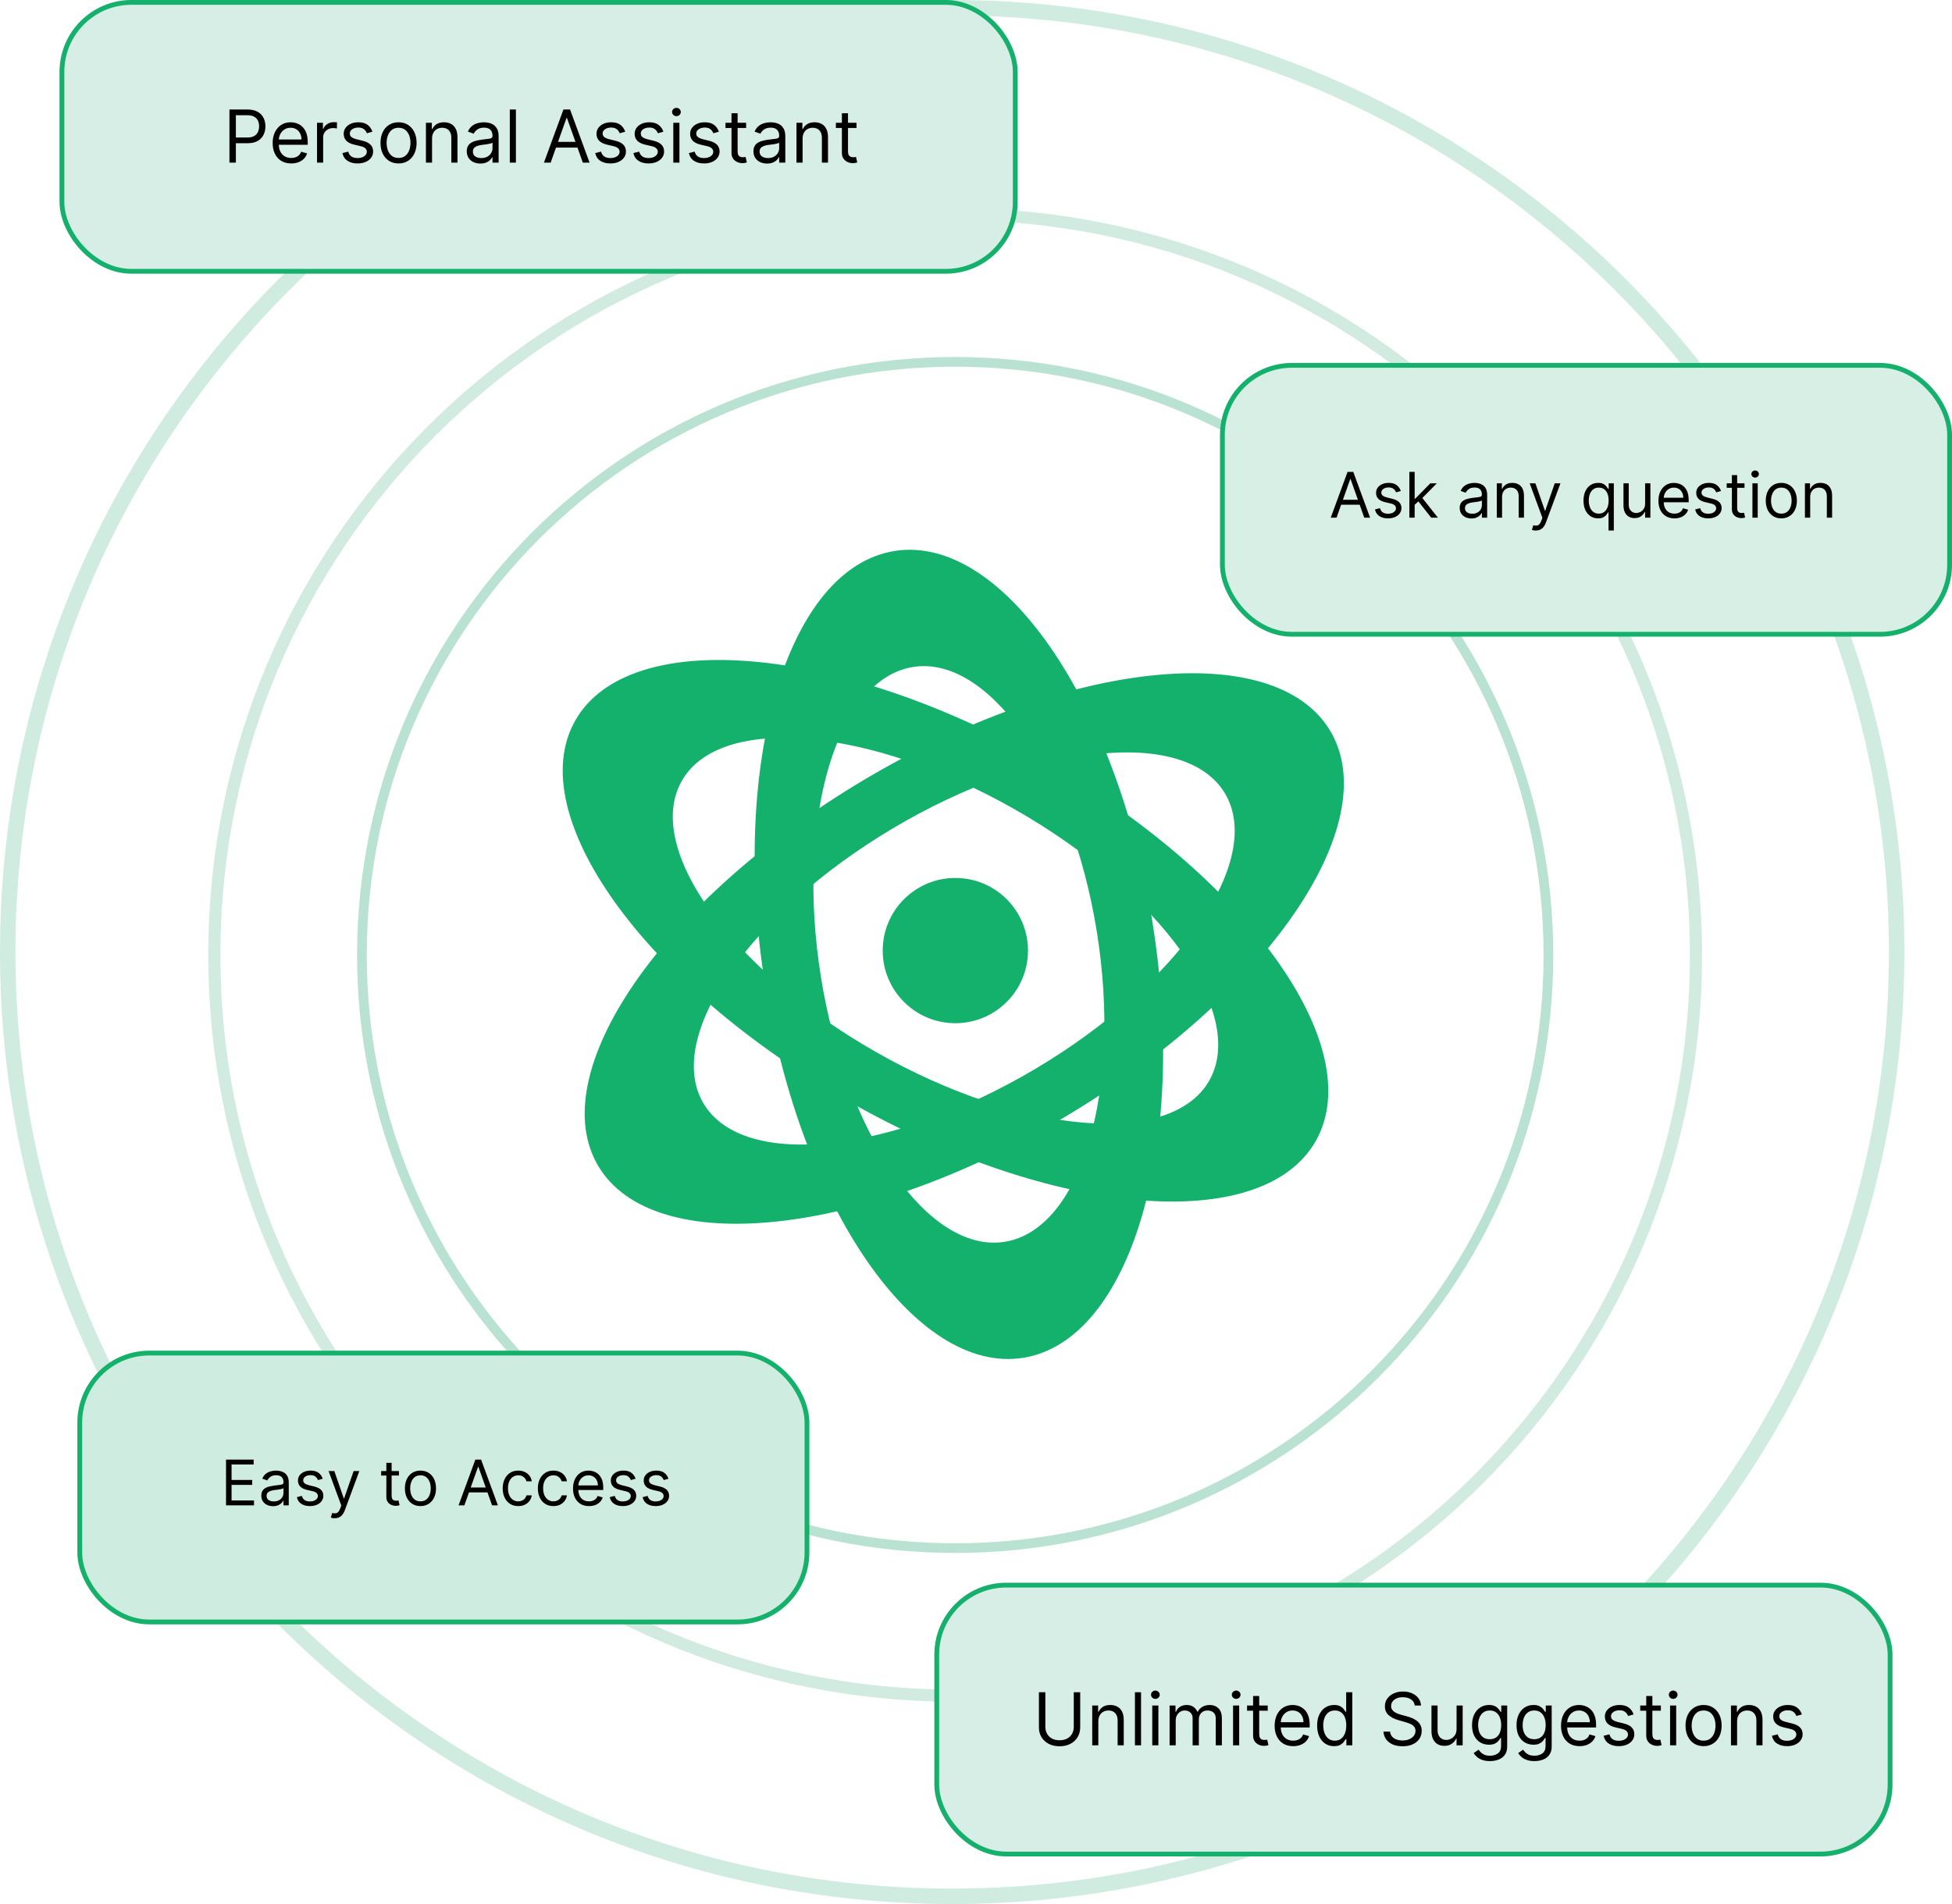 <svg width="328" height="320" viewBox="0 0 328 320" fill="none" xmlns="http://www.w3.org/2000/svg">
<path d="M320 160C320 248.366 248.366 320 160 320C71.634 320 0 248.366 0 160C0 71.634 71.634 0 160 0C248.366 0 320 71.634 320 160ZM2.595 160C2.595 246.933 73.067 317.405 160 317.405C246.933 317.405 317.405 246.933 317.405 160C317.405 73.067 246.933 2.595 160 2.595C73.067 2.595 2.595 73.067 2.595 160Z" fill="#D0ECE0"/>
<path d="M286 160.5C286 229.812 229.812 286 160.5 286C91.188 286 35 229.812 35 160.5C35 91.188 91.188 35 160.5 35C229.812 35 286 91.188 286 160.5ZM37.035 160.5C37.035 228.688 92.312 283.965 160.5 283.965C228.688 283.965 283.965 228.688 283.965 160.5C283.965 92.312 228.688 37.035 160.5 37.035C92.312 37.035 37.035 92.312 37.035 160.5Z" fill="#D1EBE0"/>
<path d="M261 160.5C261 216.005 216.005 261 160.5 261C104.995 261 60 216.005 60 160.5C60 104.995 104.995 60 160.5 60C216.005 60 261 104.995 261 160.5ZM61.63 160.5C61.63 215.104 105.896 259.37 160.5 259.37C215.104 259.37 259.37 215.104 259.37 160.5C259.37 105.896 215.104 61.63 160.5 61.63C105.896 61.63 61.63 105.896 61.63 160.5Z" fill="#B9E2D2"/>
<rect x="10.403" y="0.403" width="160.194" height="45.194" rx="11.682" fill="#D7EEE6" stroke="#14B06C" stroke-width="0.806"/>
<path d="M38.553 27.33V18.406H41.568C42.268 18.406 42.84 18.532 43.285 18.785C43.732 19.035 44.063 19.373 44.278 19.8C44.493 20.227 44.601 20.704 44.601 21.23C44.601 21.755 44.493 22.233 44.278 22.663C44.066 23.093 43.738 23.436 43.294 23.692C42.849 23.944 42.28 24.071 41.585 24.071H39.424V23.112H41.55C42.03 23.112 42.415 23.029 42.705 22.864C42.996 22.698 43.206 22.474 43.337 22.193C43.471 21.908 43.538 21.587 43.538 21.23C43.538 20.872 43.471 20.553 43.337 20.271C43.206 19.989 42.994 19.768 42.701 19.609C42.407 19.446 42.018 19.365 41.533 19.365H39.633V27.33H38.553ZM48.936 27.47C48.291 27.47 47.735 27.327 47.267 27.043C46.803 26.755 46.444 26.354 46.191 25.84C45.941 25.323 45.816 24.721 45.816 24.036C45.816 23.35 45.941 22.746 46.191 22.223C46.444 21.697 46.795 21.288 47.246 20.994C47.699 20.698 48.228 20.55 48.832 20.55C49.18 20.55 49.525 20.608 49.865 20.724C50.204 20.84 50.514 21.029 50.793 21.291C51.072 21.549 51.294 21.892 51.459 22.319C51.625 22.746 51.708 23.272 51.708 23.896V24.332H46.548V23.443H50.662C50.662 23.066 50.586 22.729 50.435 22.432C50.287 22.136 50.075 21.902 49.799 21.731C49.526 21.559 49.204 21.474 48.832 21.474C48.422 21.474 48.068 21.575 47.769 21.779C47.472 21.979 47.244 22.241 47.084 22.563C46.925 22.886 46.845 23.231 46.845 23.6V24.193C46.845 24.698 46.932 25.127 47.106 25.478C47.283 25.827 47.529 26.093 47.843 26.276C48.156 26.456 48.521 26.546 48.936 26.546C49.207 26.546 49.451 26.508 49.669 26.432C49.889 26.354 50.08 26.238 50.239 26.084C50.399 25.927 50.523 25.732 50.61 25.5L51.603 25.779C51.499 26.116 51.323 26.412 51.076 26.668C50.829 26.921 50.524 27.118 50.161 27.26C49.798 27.4 49.39 27.47 48.936 27.47ZM53.272 27.33V20.637H54.266V21.648H54.335C54.457 21.317 54.678 21.048 54.998 20.842C55.317 20.636 55.677 20.532 56.078 20.532C56.154 20.532 56.248 20.534 56.361 20.537C56.475 20.54 56.56 20.544 56.619 20.55V21.596C56.584 21.587 56.504 21.574 56.379 21.556C56.257 21.536 56.128 21.526 55.991 21.526C55.666 21.526 55.375 21.594 55.12 21.731C54.867 21.864 54.666 22.05 54.518 22.288C54.373 22.524 54.3 22.793 54.3 23.095V27.33H53.272ZM62.578 22.136L61.655 22.397C61.597 22.244 61.511 22.094 61.398 21.949C61.287 21.8 61.136 21.678 60.944 21.583C60.753 21.487 60.507 21.439 60.208 21.439C59.798 21.439 59.457 21.533 59.184 21.722C58.914 21.908 58.779 22.145 58.779 22.432C58.779 22.688 58.872 22.89 59.058 23.038C59.244 23.186 59.534 23.31 59.929 23.408L60.923 23.652C61.521 23.798 61.967 24.02 62.26 24.319C62.554 24.615 62.7 24.997 62.7 25.465C62.7 25.849 62.59 26.191 62.369 26.493C62.151 26.796 61.846 27.034 61.454 27.208C61.062 27.382 60.606 27.47 60.086 27.47C59.403 27.47 58.838 27.321 58.391 27.025C57.944 26.729 57.66 26.296 57.541 25.727L58.517 25.483C58.61 25.843 58.786 26.113 59.045 26.293C59.306 26.473 59.647 26.563 60.069 26.563C60.548 26.563 60.928 26.462 61.21 26.258C61.495 26.052 61.637 25.805 61.637 25.517C61.637 25.285 61.556 25.09 61.393 24.933C61.231 24.774 60.981 24.655 60.644 24.576L59.528 24.315C58.915 24.169 58.465 23.944 58.178 23.639C57.893 23.331 57.751 22.947 57.751 22.485C57.751 22.107 57.856 21.773 58.069 21.482C58.283 21.192 58.575 20.964 58.944 20.798C59.316 20.633 59.737 20.55 60.208 20.55C60.87 20.55 61.39 20.695 61.768 20.986C62.149 21.276 62.419 21.66 62.578 22.136ZM66.968 27.47C66.363 27.47 65.833 27.326 65.377 27.038C64.924 26.75 64.57 26.348 64.314 25.831C64.061 25.314 63.935 24.71 63.935 24.018C63.935 23.321 64.061 22.713 64.314 22.193C64.57 21.673 64.924 21.269 65.377 20.981C65.833 20.694 66.363 20.55 66.968 20.55C67.572 20.55 68.1 20.694 68.554 20.981C69.01 21.269 69.364 21.673 69.617 22.193C69.873 22.713 70 23.321 70 24.018C70 24.71 69.873 25.314 69.617 25.831C69.364 26.348 69.01 26.75 68.554 27.038C68.1 27.326 67.572 27.47 66.968 27.47ZM66.968 26.546C67.427 26.546 67.804 26.428 68.1 26.193C68.397 25.957 68.616 25.648 68.758 25.265C68.901 24.881 68.972 24.466 68.972 24.018C68.972 23.571 68.901 23.154 68.758 22.768C68.616 22.381 68.397 22.069 68.1 21.831C67.804 21.593 67.427 21.474 66.968 21.474C66.509 21.474 66.131 21.593 65.835 21.831C65.538 22.069 65.319 22.381 65.177 22.768C65.034 23.154 64.963 23.571 64.963 24.018C64.963 24.466 65.034 24.881 65.177 25.265C65.319 25.648 65.538 25.957 65.835 26.193C66.131 26.428 66.509 26.546 66.968 26.546ZM72.599 23.304V27.33H71.57V20.637H72.564V21.683H72.651C72.808 21.343 73.046 21.07 73.365 20.864C73.685 20.654 74.097 20.55 74.603 20.55C75.056 20.55 75.453 20.643 75.793 20.829C76.132 21.012 76.397 21.291 76.585 21.665C76.774 22.037 76.869 22.508 76.869 23.077V27.33H75.84V23.147C75.84 22.621 75.704 22.212 75.431 21.918C75.158 21.622 74.783 21.474 74.307 21.474C73.978 21.474 73.685 21.545 73.426 21.687C73.171 21.829 72.969 22.037 72.821 22.31C72.673 22.583 72.599 22.915 72.599 23.304ZM80.718 27.487C80.293 27.487 79.909 27.407 79.563 27.247C79.217 27.085 78.943 26.851 78.739 26.546C78.536 26.238 78.434 25.866 78.434 25.43C78.434 25.047 78.51 24.736 78.661 24.498C78.812 24.257 79.014 24.068 79.266 23.931C79.519 23.795 79.798 23.693 80.103 23.626C80.411 23.556 80.72 23.501 81.031 23.461C81.438 23.408 81.768 23.369 82.02 23.343C82.276 23.314 82.462 23.266 82.578 23.199C82.697 23.132 82.757 23.016 82.757 22.851V22.816C82.757 22.386 82.639 22.052 82.404 21.814C82.171 21.575 81.819 21.456 81.345 21.456C80.854 21.456 80.469 21.564 80.19 21.779C79.911 21.994 79.715 22.223 79.602 22.467L78.626 22.119C78.8 21.712 79.033 21.395 79.323 21.169C79.617 20.939 79.936 20.779 80.282 20.689C80.63 20.596 80.973 20.55 81.31 20.55C81.525 20.55 81.772 20.576 82.051 20.628C82.333 20.678 82.604 20.781 82.866 20.938C83.13 21.095 83.349 21.331 83.524 21.648C83.698 21.965 83.785 22.389 83.785 22.92V27.33H82.757V26.424H82.704C82.635 26.569 82.519 26.724 82.356 26.89C82.193 27.056 81.977 27.196 81.707 27.313C81.436 27.429 81.107 27.487 80.718 27.487ZM80.874 26.563C81.281 26.563 81.624 26.483 81.903 26.323C82.184 26.164 82.397 25.957 82.539 25.705C82.684 25.452 82.757 25.186 82.757 24.907V23.966C82.713 24.018 82.617 24.066 82.469 24.11C82.324 24.151 82.156 24.187 81.964 24.219C81.775 24.248 81.59 24.274 81.41 24.297C81.233 24.318 81.089 24.335 80.979 24.35C80.712 24.384 80.462 24.441 80.23 24.52C80 24.595 79.814 24.71 79.672 24.864C79.532 25.015 79.463 25.221 79.463 25.483C79.463 25.84 79.595 26.11 79.859 26.293C80.126 26.473 80.465 26.563 80.874 26.563ZM86.691 18.406V27.33H85.662V18.406H86.691ZM92.531 27.33H91.398L94.674 18.406H95.79L99.067 27.33H97.934L95.267 19.818H95.197L92.531 27.33ZM92.949 23.844H97.516V24.803H92.949V23.844ZM105.058 22.136L104.134 22.397C104.076 22.244 103.991 22.094 103.877 21.949C103.767 21.8 103.616 21.678 103.424 21.583C103.232 21.487 102.987 21.439 102.688 21.439C102.278 21.439 101.937 21.533 101.664 21.722C101.394 21.908 101.259 22.145 101.259 22.432C101.259 22.688 101.351 22.89 101.537 23.038C101.723 23.186 102.014 23.31 102.409 23.408L103.402 23.652C104.001 23.798 104.447 24.02 104.74 24.319C105.034 24.615 105.18 24.997 105.18 25.465C105.18 25.849 105.07 26.191 104.849 26.493C104.631 26.796 104.326 27.034 103.934 27.208C103.542 27.382 103.086 27.47 102.566 27.47C101.883 27.47 101.318 27.321 100.871 27.025C100.423 26.729 100.14 26.296 100.021 25.727L100.997 25.483C101.09 25.843 101.266 26.113 101.524 26.293C101.786 26.473 102.127 26.563 102.548 26.563C103.028 26.563 103.408 26.462 103.69 26.258C103.975 26.052 104.117 25.805 104.117 25.517C104.117 25.285 104.036 25.09 103.873 24.933C103.71 24.774 103.461 24.655 103.124 24.576L102.008 24.315C101.395 24.169 100.945 23.944 100.657 23.639C100.373 23.331 100.23 22.947 100.23 22.485C100.23 22.107 100.336 21.773 100.548 21.482C100.763 21.192 101.055 20.964 101.424 20.798C101.796 20.633 102.217 20.55 102.688 20.55C103.35 20.55 103.87 20.695 104.248 20.986C104.628 21.276 104.898 21.66 105.058 22.136ZM111.469 22.136L110.545 22.397C110.487 22.244 110.402 22.094 110.288 21.949C110.178 21.8 110.027 21.678 109.835 21.583C109.643 21.487 109.398 21.439 109.099 21.439C108.689 21.439 108.348 21.533 108.075 21.722C107.805 21.908 107.669 22.145 107.669 22.432C107.669 22.688 107.762 22.89 107.948 23.038C108.134 23.186 108.425 23.31 108.82 23.408L109.813 23.652C110.412 23.798 110.858 24.02 111.151 24.319C111.444 24.615 111.591 24.997 111.591 25.465C111.591 25.849 111.481 26.191 111.26 26.493C111.042 26.796 110.737 27.034 110.345 27.208C109.953 27.382 109.497 27.47 108.977 27.47C108.294 27.47 107.729 27.321 107.282 27.025C106.834 26.729 106.551 26.296 106.432 25.727L107.408 25.483C107.501 25.843 107.677 26.113 107.935 26.293C108.197 26.473 108.538 26.563 108.959 26.563C109.439 26.563 109.819 26.462 110.101 26.258C110.386 26.052 110.528 25.805 110.528 25.517C110.528 25.285 110.447 25.09 110.284 24.933C110.121 24.774 109.871 24.655 109.534 24.576L108.419 24.315C107.806 24.169 107.356 23.944 107.068 23.639C106.783 23.331 106.641 22.947 106.641 22.485C106.641 22.107 106.747 21.773 106.959 21.482C107.174 21.192 107.466 20.964 107.835 20.798C108.207 20.633 108.628 20.55 109.099 20.55C109.761 20.55 110.281 20.695 110.659 20.986C111.039 21.276 111.309 21.66 111.469 22.136ZM113.139 27.33V20.637H114.167V27.33H113.139ZM113.662 19.521C113.462 19.521 113.289 19.453 113.143 19.317C113.001 19.18 112.93 19.016 112.93 18.824C112.93 18.633 113.001 18.468 113.143 18.332C113.289 18.195 113.462 18.127 113.662 18.127C113.862 18.127 114.034 18.195 114.176 18.332C114.321 18.468 114.394 18.633 114.394 18.824C114.394 19.016 114.321 19.18 114.176 19.317C114.034 19.453 113.862 19.521 113.662 19.521ZM120.792 22.136L119.868 22.397C119.81 22.244 119.724 22.094 119.611 21.949C119.501 21.8 119.35 21.678 119.158 21.583C118.966 21.487 118.721 21.439 118.421 21.439C118.012 21.439 117.671 21.533 117.397 21.722C117.127 21.908 116.992 22.145 116.992 22.432C116.992 22.688 117.085 22.89 117.271 23.038C117.457 23.186 117.748 23.31 118.143 23.408L119.136 23.652C119.735 23.798 120.18 24.02 120.474 24.319C120.767 24.615 120.914 24.997 120.914 25.465C120.914 25.849 120.804 26.191 120.583 26.493C120.365 26.796 120.06 27.034 119.668 27.208C119.276 27.382 118.819 27.47 118.299 27.47C117.617 27.47 117.052 27.321 116.604 27.025C116.157 26.729 115.874 26.296 115.755 25.727L116.731 25.483C116.824 25.843 116.999 26.113 117.258 26.293C117.519 26.473 117.861 26.563 118.282 26.563C118.761 26.563 119.142 26.462 119.424 26.258C119.708 26.052 119.851 25.805 119.851 25.517C119.851 25.285 119.769 25.09 119.607 24.933C119.444 24.774 119.194 24.655 118.857 24.576L117.742 24.315C117.129 24.169 116.678 23.944 116.391 23.639C116.106 23.331 115.964 22.947 115.964 22.485C115.964 22.107 116.07 21.773 116.282 21.482C116.497 21.192 116.789 20.964 117.158 20.798C117.53 20.633 117.951 20.55 118.421 20.55C119.084 20.55 119.604 20.695 119.981 20.986C120.362 21.276 120.632 21.66 120.792 22.136ZM125.373 20.637V21.509H121.904V20.637H125.373ZM122.915 19.034H123.943V25.413C123.943 25.703 123.986 25.921 124.07 26.066C124.157 26.209 124.267 26.305 124.401 26.354C124.538 26.401 124.681 26.424 124.832 26.424C124.946 26.424 125.039 26.418 125.111 26.406C125.184 26.392 125.242 26.38 125.286 26.371L125.495 27.295C125.425 27.321 125.328 27.348 125.203 27.374C125.078 27.403 124.92 27.417 124.728 27.417C124.437 27.417 124.153 27.355 123.874 27.23C123.598 27.105 123.368 26.915 123.185 26.659C123.005 26.403 122.915 26.081 122.915 25.692V19.034ZM128.889 27.487C128.465 27.487 128.08 27.407 127.734 27.247C127.389 27.085 127.114 26.851 126.911 26.546C126.708 26.238 126.606 25.866 126.606 25.43C126.606 25.047 126.681 24.736 126.832 24.498C126.983 24.257 127.185 24.068 127.438 23.931C127.691 23.795 127.97 23.693 128.275 23.626C128.583 23.556 128.892 23.501 129.203 23.461C129.61 23.408 129.939 23.369 130.192 23.343C130.448 23.314 130.634 23.266 130.75 23.199C130.869 23.132 130.928 23.016 130.928 22.851V22.816C130.928 22.386 130.811 22.052 130.575 21.814C130.343 21.575 129.99 21.456 129.517 21.456C129.026 21.456 128.641 21.564 128.362 21.779C128.083 21.994 127.887 22.223 127.774 22.467L126.798 22.119C126.972 21.712 127.204 21.395 127.495 21.169C127.788 20.939 128.108 20.779 128.453 20.689C128.802 20.596 129.145 20.55 129.482 20.55C129.697 20.55 129.944 20.576 130.223 20.628C130.504 20.678 130.776 20.781 131.037 20.938C131.302 21.095 131.521 21.331 131.695 21.648C131.87 21.965 131.957 22.389 131.957 22.92V27.33H130.928V26.424H130.876C130.806 26.569 130.69 26.724 130.528 26.89C130.365 27.056 130.148 27.196 129.878 27.313C129.608 27.429 129.278 27.487 128.889 27.487ZM129.046 26.563C129.453 26.563 129.795 26.483 130.074 26.323C130.356 26.164 130.568 25.957 130.711 25.705C130.856 25.452 130.928 25.186 130.928 24.907V23.966C130.885 24.018 130.789 24.066 130.641 24.11C130.496 24.151 130.327 24.187 130.135 24.219C129.947 24.248 129.762 24.274 129.582 24.297C129.405 24.318 129.261 24.335 129.151 24.35C128.883 24.384 128.634 24.441 128.401 24.52C128.172 24.595 127.986 24.71 127.843 24.864C127.704 25.015 127.634 25.221 127.634 25.483C127.634 25.84 127.766 26.11 128.031 26.293C128.298 26.473 128.636 26.563 129.046 26.563ZM134.862 23.304V27.33H133.834V20.637H134.827V21.683H134.914C135.071 21.343 135.309 21.07 135.629 20.864C135.949 20.654 136.361 20.55 136.867 20.55C137.32 20.55 137.716 20.643 138.056 20.829C138.396 21.012 138.66 21.291 138.849 21.665C139.038 22.037 139.132 22.508 139.132 23.077V27.33H138.104V23.147C138.104 22.621 137.968 22.212 137.694 21.918C137.421 21.622 137.047 21.474 136.57 21.474C136.242 21.474 135.949 21.545 135.69 21.687C135.434 21.829 135.233 22.037 135.084 22.31C134.936 22.583 134.862 22.915 134.862 23.304ZM143.922 20.637V21.509H140.454V20.637H143.922ZM141.465 19.034H142.493V25.413C142.493 25.703 142.535 25.921 142.619 26.066C142.707 26.209 142.817 26.305 142.951 26.354C143.087 26.401 143.231 26.424 143.382 26.424C143.495 26.424 143.588 26.418 143.661 26.406C143.734 26.392 143.792 26.38 143.835 26.371L144.044 27.295C143.975 27.321 143.877 27.348 143.752 27.374C143.628 27.403 143.469 27.417 143.277 27.417C142.987 27.417 142.702 27.355 142.423 27.23C142.147 27.105 141.918 26.915 141.735 26.659C141.555 26.403 141.465 26.081 141.465 25.692V19.034Z" fill="black"/>
<rect x="205.403" y="61.403" width="122.194" height="45.194" rx="11.682" fill="#D8EFE5" stroke="#14B16C" stroke-width="0.806"/>
<path d="M224.584 87H223.608L226.432 79.308H227.394L230.218 87H229.242L226.943 80.525H226.883L224.584 87ZM224.945 83.995H228.881V84.822H224.945V83.995ZM235.382 82.523L234.586 82.748C234.536 82.616 234.462 82.487 234.365 82.362C234.269 82.234 234.139 82.129 233.974 82.046C233.809 81.963 233.597 81.922 233.339 81.922C232.986 81.922 232.692 82.003 232.457 82.166C232.224 82.326 232.107 82.531 232.107 82.778C232.107 82.999 232.187 83.173 232.348 83.3C232.508 83.428 232.758 83.535 233.099 83.62L233.955 83.83C234.471 83.955 234.855 84.147 235.108 84.405C235.361 84.66 235.488 84.989 235.488 85.392C235.488 85.723 235.392 86.019 235.202 86.279C235.014 86.539 234.751 86.745 234.413 86.895C234.075 87.045 233.682 87.12 233.234 87.12C232.646 87.12 232.159 86.993 231.773 86.737C231.387 86.482 231.143 86.109 231.041 85.618L231.882 85.407C231.962 85.718 232.114 85.951 232.336 86.106C232.562 86.261 232.856 86.339 233.219 86.339C233.632 86.339 233.96 86.251 234.203 86.076C234.448 85.898 234.571 85.685 234.571 85.438C234.571 85.237 234.501 85.07 234.361 84.934C234.221 84.796 234.005 84.694 233.715 84.626L232.753 84.401C232.225 84.276 231.837 84.082 231.589 83.819C231.344 83.553 231.221 83.222 231.221 82.823C231.221 82.498 231.312 82.21 231.495 81.96C231.68 81.709 231.932 81.513 232.25 81.37C232.571 81.227 232.934 81.156 233.339 81.156C233.91 81.156 234.358 81.281 234.684 81.531C235.012 81.782 235.245 82.112 235.382 82.523ZM237.648 84.897L237.633 83.8H237.813L240.337 81.231H241.434L238.745 83.95H238.67L237.648 84.897ZM236.822 87V79.308H237.708V87H236.822ZM240.488 87L238.234 84.145L238.865 83.53L241.614 87H240.488ZM247.247 87.135C246.882 87.135 246.55 87.066 246.252 86.929C245.954 86.788 245.717 86.587 245.542 86.324C245.367 86.058 245.279 85.738 245.279 85.362C245.279 85.032 245.344 84.764 245.475 84.559C245.605 84.351 245.779 84.188 245.997 84.07C246.214 83.953 246.455 83.865 246.718 83.808C246.983 83.747 247.25 83.7 247.518 83.665C247.868 83.62 248.152 83.586 248.37 83.563C248.591 83.538 248.751 83.497 248.851 83.439C248.954 83.382 249.005 83.282 249.005 83.139V83.109C249.005 82.738 248.904 82.45 248.701 82.245C248.501 82.04 248.196 81.937 247.788 81.937C247.365 81.937 247.033 82.03 246.793 82.215C246.552 82.4 246.383 82.598 246.286 82.808L245.444 82.508C245.595 82.157 245.795 81.885 246.045 81.689C246.298 81.491 246.574 81.354 246.872 81.276C247.172 81.196 247.468 81.156 247.758 81.156C247.943 81.156 248.156 81.178 248.397 81.223C248.639 81.266 248.874 81.355 249.099 81.49C249.327 81.625 249.516 81.829 249.666 82.102C249.816 82.375 249.891 82.741 249.891 83.199V87H249.005V86.219H248.96C248.9 86.344 248.8 86.478 248.66 86.621C248.519 86.763 248.333 86.885 248.1 86.985C247.867 87.085 247.583 87.135 247.247 87.135ZM247.383 86.339C247.733 86.339 248.029 86.27 248.269 86.132C248.512 85.995 248.695 85.817 248.817 85.599C248.942 85.381 249.005 85.152 249.005 84.912V84.1C248.968 84.145 248.885 84.187 248.757 84.224C248.632 84.26 248.487 84.291 248.321 84.318C248.159 84.343 248 84.366 247.844 84.386C247.692 84.403 247.568 84.418 247.473 84.431C247.242 84.461 247.027 84.51 246.827 84.578C246.629 84.643 246.469 84.742 246.346 84.874C246.226 85.004 246.166 85.182 246.166 85.407C246.166 85.716 246.28 85.948 246.507 86.106C246.738 86.261 247.029 86.339 247.383 86.339ZM252.396 83.53V87H251.509V81.231H252.366V82.132H252.441C252.576 81.839 252.781 81.604 253.057 81.426C253.332 81.246 253.688 81.156 254.123 81.156C254.514 81.156 254.856 81.236 255.149 81.396C255.442 81.554 255.67 81.794 255.832 82.117C255.995 82.438 256.076 82.844 256.076 83.334V87H255.19V83.394C255.19 82.941 255.072 82.588 254.837 82.335C254.602 82.08 254.279 81.952 253.868 81.952C253.585 81.952 253.332 82.013 253.109 82.136C252.889 82.259 252.715 82.438 252.587 82.673C252.46 82.909 252.396 83.194 252.396 83.53ZM258.061 89.163C257.91 89.163 257.776 89.151 257.659 89.126C257.541 89.103 257.46 89.081 257.415 89.058L257.64 88.277C257.855 88.332 258.045 88.352 258.211 88.337C258.376 88.322 258.522 88.248 258.65 88.115C258.78 87.985 258.899 87.774 259.007 87.481L259.172 87.03L257.039 81.231H258L259.593 85.828H259.653L261.246 81.231H262.207L259.758 87.841C259.648 88.139 259.512 88.386 259.349 88.581C259.186 88.779 258.997 88.925 258.782 89.021C258.569 89.116 258.328 89.163 258.061 89.163ZM270.288 89.163V86.114H270.213C270.148 86.219 270.055 86.352 269.935 86.512C269.815 86.669 269.643 86.811 269.42 86.936C269.197 87.059 268.901 87.12 268.53 87.12C268.049 87.12 267.625 86.999 267.257 86.756C266.889 86.51 266.601 86.165 266.393 85.719C266.185 85.271 266.081 84.742 266.081 84.13C266.081 83.525 266.185 82.999 266.393 82.553C266.601 82.107 266.89 81.763 267.261 81.52C267.631 81.277 268.059 81.156 268.545 81.156C268.921 81.156 269.217 81.218 269.435 81.344C269.656 81.466 269.823 81.606 269.939 81.764C270.056 81.919 270.148 82.047 270.213 82.147H270.318V81.231H271.174V89.163H270.288ZM268.65 86.324C269.006 86.324 269.306 86.231 269.552 86.046C269.797 85.858 269.984 85.599 270.111 85.269C270.239 84.936 270.303 84.551 270.303 84.115C270.303 83.685 270.24 83.308 270.115 82.985C269.99 82.659 269.805 82.406 269.559 82.226C269.314 82.043 269.011 81.952 268.65 81.952C268.275 81.952 267.962 82.049 267.711 82.241C267.463 82.432 267.277 82.691 267.152 83.019C267.029 83.344 266.968 83.71 266.968 84.115C266.968 84.526 267.03 84.899 267.155 85.235C267.283 85.568 267.471 85.833 267.719 86.031C267.969 86.226 268.28 86.324 268.65 86.324ZM276.432 84.641V81.231H277.319V87H276.432V86.023H276.372C276.237 86.316 276.027 86.566 275.741 86.771C275.456 86.974 275.095 87.075 274.66 87.075C274.299 87.075 273.979 86.996 273.698 86.838C273.418 86.678 273.197 86.438 273.037 86.117C272.877 85.794 272.797 85.388 272.797 84.897V81.231H273.683V84.837C273.683 85.257 273.801 85.593 274.036 85.843C274.274 86.094 274.577 86.219 274.945 86.219C275.165 86.219 275.39 86.162 275.617 86.05C275.848 85.937 276.041 85.764 276.196 85.531C276.354 85.299 276.432 85.002 276.432 84.641ZM281.361 87.12C280.805 87.12 280.326 86.998 279.923 86.752C279.522 86.504 279.213 86.159 278.995 85.716C278.78 85.27 278.672 84.751 278.672 84.16C278.672 83.57 278.78 83.049 278.995 82.598C279.213 82.145 279.516 81.792 279.904 81.539C280.294 81.284 280.75 81.156 281.271 81.156C281.571 81.156 281.868 81.206 282.161 81.306C282.454 81.406 282.721 81.569 282.961 81.794C283.202 82.017 283.393 82.313 283.536 82.681C283.679 83.049 283.75 83.502 283.75 84.04V84.416H279.303V83.65H282.848C282.848 83.324 282.783 83.034 282.653 82.778C282.525 82.523 282.343 82.321 282.105 82.174C281.869 82.026 281.591 81.952 281.271 81.952C280.918 81.952 280.612 82.04 280.355 82.215C280.099 82.388 279.903 82.613 279.765 82.891C279.627 83.169 279.558 83.467 279.558 83.785V84.296C279.558 84.731 279.633 85.101 279.784 85.404C279.936 85.704 280.148 85.933 280.418 86.091C280.689 86.246 281.003 86.324 281.361 86.324C281.594 86.324 281.804 86.291 281.992 86.226C282.182 86.159 282.346 86.058 282.484 85.926C282.622 85.791 282.728 85.623 282.803 85.422L283.66 85.663C283.57 85.953 283.418 86.209 283.205 86.429C282.992 86.647 282.73 86.817 282.417 86.94C282.104 87.06 281.752 87.12 281.361 87.12ZM289.185 82.523L288.388 82.748C288.338 82.616 288.264 82.487 288.167 82.362C288.072 82.234 287.941 82.129 287.776 82.046C287.611 81.963 287.399 81.922 287.141 81.922C286.788 81.922 286.494 82.003 286.259 82.166C286.026 82.326 285.91 82.531 285.91 82.778C285.91 82.999 285.99 83.173 286.15 83.3C286.31 83.428 286.561 83.535 286.901 83.62L287.757 83.83C288.273 83.955 288.658 84.147 288.91 84.405C289.163 84.66 289.29 84.989 289.29 85.392C289.29 85.723 289.195 86.019 289.004 86.279C288.817 86.539 288.554 86.745 288.216 86.895C287.878 87.045 287.484 87.12 287.036 87.12C286.448 87.12 285.961 86.993 285.575 86.737C285.19 86.482 284.946 86.109 284.843 85.618L285.684 85.407C285.764 85.718 285.916 85.951 286.139 86.106C286.364 86.261 286.658 86.339 287.021 86.339C287.434 86.339 287.762 86.251 288.005 86.076C288.251 85.898 288.373 85.685 288.373 85.438C288.373 85.237 288.303 85.07 288.163 84.934C288.023 84.796 287.807 84.694 287.517 84.626L286.556 84.401C286.027 84.276 285.639 84.082 285.391 83.819C285.146 83.553 285.023 83.222 285.023 82.823C285.023 82.498 285.115 82.21 285.297 81.96C285.483 81.709 285.734 81.513 286.052 81.37C286.373 81.227 286.736 81.156 287.141 81.156C287.712 81.156 288.161 81.281 288.486 81.531C288.814 81.782 289.047 82.112 289.185 82.523ZM293.133 81.231V81.982H290.143V81.231H293.133ZM291.015 79.849H291.901V85.347C291.901 85.598 291.937 85.786 292.01 85.911C292.085 86.034 292.18 86.116 292.295 86.159C292.413 86.199 292.537 86.219 292.667 86.219C292.765 86.219 292.845 86.214 292.908 86.204C292.97 86.191 293.02 86.181 293.058 86.174L293.238 86.97C293.178 86.993 293.094 87.015 292.987 87.038C292.879 87.063 292.742 87.075 292.577 87.075C292.327 87.075 292.081 87.021 291.841 86.914C291.603 86.806 291.405 86.642 291.248 86.422C291.092 86.201 291.015 85.923 291.015 85.588V79.849ZM294.466 87V81.231H295.353V87H294.466ZM294.917 80.269C294.744 80.269 294.595 80.211 294.47 80.093C294.347 79.975 294.286 79.834 294.286 79.668C294.286 79.503 294.347 79.362 294.47 79.244C294.595 79.126 294.744 79.068 294.917 79.068C295.09 79.068 295.238 79.126 295.36 79.244C295.485 79.362 295.548 79.503 295.548 79.668C295.548 79.834 295.485 79.975 295.36 80.093C295.238 80.211 295.09 80.269 294.917 80.269ZM299.32 87.12C298.799 87.12 298.342 86.996 297.949 86.748C297.558 86.501 297.253 86.154 297.033 85.708C296.815 85.262 296.706 84.742 296.706 84.145C296.706 83.545 296.815 83.02 297.033 82.572C297.253 82.124 297.558 81.776 297.949 81.528C298.342 81.28 298.799 81.156 299.32 81.156C299.841 81.156 300.296 81.28 300.687 81.528C301.08 81.776 301.386 82.124 301.604 82.572C301.824 83.02 301.934 83.545 301.934 84.145C301.934 84.742 301.824 85.262 301.604 85.708C301.386 86.154 301.08 86.501 300.687 86.748C300.296 86.996 299.841 87.12 299.32 87.12ZM299.32 86.324C299.716 86.324 300.041 86.222 300.296 86.02C300.552 85.817 300.741 85.55 300.864 85.22C300.986 84.889 301.048 84.531 301.048 84.145C301.048 83.76 300.986 83.401 300.864 83.068C300.741 82.735 300.552 82.465 300.296 82.26C300.041 82.055 299.716 81.952 299.32 81.952C298.924 81.952 298.599 82.055 298.343 82.26C298.088 82.465 297.899 82.735 297.776 83.068C297.654 83.401 297.592 83.76 297.592 84.145C297.592 84.531 297.654 84.889 297.776 85.22C297.899 85.55 298.088 85.817 298.343 86.02C298.599 86.222 298.924 86.324 299.32 86.324ZM304.173 83.53V87H303.287V81.231H304.143V82.132H304.219C304.354 81.839 304.559 81.604 304.835 81.426C305.11 81.246 305.465 81.156 305.901 81.156C306.292 81.156 306.634 81.236 306.927 81.396C307.219 81.554 307.447 81.794 307.61 82.117C307.773 82.438 307.854 82.844 307.854 83.334V87H306.968V83.394C306.968 82.941 306.85 82.588 306.615 82.335C306.379 82.08 306.056 81.952 305.646 81.952C305.363 81.952 305.11 82.013 304.887 82.136C304.667 82.259 304.493 82.438 304.365 82.673C304.237 82.909 304.173 83.194 304.173 83.53Z" fill="black"/>
<path d="M193.684 155.207C199.657 192.652 189.921 225.333 171.938 228.201C153.956 231.069 134.537 203.039 128.564 165.593C122.592 128.148 132.328 95.468 150.31 92.6C168.292 89.732 187.712 117.762 193.684 155.207ZM137.928 164.1C142.183 190.777 156.017 210.746 168.828 208.703C181.639 206.659 188.575 183.377 184.32 156.701C180.066 130.024 166.231 110.055 153.42 112.098C140.609 114.141 133.673 137.423 137.928 164.1Z" fill="#14B16D"/>
<path d="M175.164 127.763C209.52 147.283 230.079 175.943 221.084 191.775C212.088 207.607 176.944 204.617 142.587 185.097C108.23 165.576 87.671 136.917 96.667 121.085C105.663 105.253 140.807 108.243 175.164 127.763ZM147.271 176.853C171.748 190.759 196.785 192.889 203.194 181.61C209.602 170.331 194.956 149.914 170.479 136.007C146.003 122.1 120.966 119.97 114.557 131.25C108.149 142.529 122.795 162.946 147.271 176.853Z" fill="#14B16D"/>
<path d="M178.879 187.751C144.912 207.943 109.834 211.623 100.529 195.97C91.224 180.318 111.216 151.26 145.182 131.068C179.148 110.877 214.227 107.197 223.532 122.849C232.837 138.502 212.845 167.559 178.879 187.751ZM150.027 139.219C125.829 153.604 111.586 174.305 118.216 185.456C124.845 196.607 149.835 193.985 174.033 179.6C198.232 165.215 212.474 144.514 205.845 133.363C199.216 122.212 174.226 124.834 150.027 139.219Z" fill="#14B16D"/>
<ellipse cx="160.53" cy="159.76" rx="12.206" ry="12.206" fill="#14B16D"/>
<rect x="13.403" y="227.403" width="122.194" height="45.194" rx="11.682" fill="#CFECE0" stroke="#14B16A" stroke-width="0.806"/>
<path d="M37.979 253V245.308H42.621V246.134H38.91V248.733H42.381V249.56H38.91V252.174H42.681V253H37.979ZM45.877 253.135C45.512 253.135 45.18 253.066 44.882 252.929C44.584 252.788 44.347 252.587 44.172 252.324C43.997 252.059 43.909 251.738 43.909 251.362C43.909 251.032 43.974 250.764 44.105 250.559C44.235 250.351 44.409 250.188 44.627 250.07C44.844 249.953 45.085 249.865 45.348 249.807C45.613 249.747 45.88 249.7 46.148 249.665C46.498 249.62 46.782 249.586 47 249.563C47.221 249.538 47.381 249.497 47.481 249.439C47.584 249.382 47.635 249.282 47.635 249.139V249.109C47.635 248.738 47.534 248.45 47.331 248.245C47.13 248.04 46.826 247.937 46.418 247.937C45.995 247.937 45.663 248.03 45.423 248.215C45.182 248.4 45.013 248.598 44.916 248.808L44.075 248.508C44.225 248.157 44.425 247.884 44.675 247.689C44.928 247.491 45.204 247.354 45.502 247.276C45.802 247.196 46.098 247.156 46.388 247.156C46.573 247.156 46.786 247.178 47.027 247.223C47.27 247.266 47.504 247.355 47.729 247.49C47.957 247.625 48.146 247.829 48.296 248.102C48.446 248.375 48.521 248.741 48.521 249.199V253H47.635V252.219H47.59C47.53 252.344 47.43 252.478 47.289 252.621C47.149 252.763 46.963 252.885 46.73 252.985C46.497 253.085 46.213 253.135 45.877 253.135ZM46.013 252.339C46.363 252.339 46.658 252.27 46.899 252.132C47.142 251.995 47.325 251.817 47.447 251.599C47.572 251.381 47.635 251.152 47.635 250.912V250.1C47.597 250.146 47.515 250.187 47.387 250.224C47.262 250.259 47.117 250.291 46.952 250.318C46.789 250.343 46.63 250.366 46.474 250.386C46.322 250.403 46.198 250.418 46.103 250.431C45.872 250.461 45.657 250.51 45.457 250.577C45.259 250.643 45.099 250.741 44.976 250.874C44.856 251.004 44.796 251.182 44.796 251.408C44.796 251.715 44.91 251.948 45.137 252.106C45.368 252.261 45.659 252.339 46.013 252.339ZM54.226 248.523L53.429 248.748C53.379 248.616 53.306 248.487 53.208 248.361C53.113 248.234 52.983 248.129 52.817 248.046C52.652 247.963 52.44 247.922 52.182 247.922C51.829 247.922 51.535 248.003 51.3 248.166C51.067 248.326 50.951 248.53 50.951 248.778C50.951 248.999 51.031 249.173 51.191 249.3C51.351 249.428 51.602 249.535 51.942 249.62L52.798 249.83C53.314 249.955 53.699 250.147 53.952 250.405C54.204 250.66 54.331 250.989 54.331 251.392C54.331 251.723 54.236 252.018 54.045 252.279C53.858 252.539 53.595 252.745 53.257 252.895C52.919 253.045 52.526 253.12 52.077 253.12C51.489 253.12 51.002 252.992 50.616 252.737C50.231 252.482 49.986 252.109 49.884 251.618L50.725 251.408C50.805 251.718 50.957 251.951 51.18 252.106C51.405 252.261 51.699 252.339 52.062 252.339C52.475 252.339 52.803 252.251 53.046 252.076C53.292 251.898 53.414 251.685 53.414 251.438C53.414 251.237 53.344 251.069 53.204 250.934C53.064 250.797 52.849 250.694 52.558 250.626L51.597 250.401C51.068 250.276 50.68 250.082 50.432 249.819C50.187 249.553 50.064 249.222 50.064 248.823C50.064 248.498 50.156 248.21 50.338 247.96C50.524 247.709 50.775 247.513 51.093 247.37C51.414 247.227 51.777 247.156 52.182 247.156C52.753 247.156 53.202 247.281 53.527 247.531C53.855 247.782 54.088 248.112 54.226 248.523ZM56.236 255.163C56.086 255.163 55.952 255.151 55.834 255.126C55.717 255.103 55.635 255.081 55.59 255.058L55.815 254.277C56.031 254.332 56.221 254.352 56.386 254.337C56.551 254.322 56.698 254.248 56.826 254.115C56.956 253.985 57.075 253.774 57.182 253.481L57.348 253.03L55.214 247.231H56.176L57.768 251.828H57.828L59.421 247.231H60.383L57.934 253.841C57.824 254.139 57.687 254.386 57.524 254.581C57.362 254.779 57.172 254.926 56.957 255.021C56.744 255.116 56.504 255.163 56.236 255.163ZM67.036 247.231V247.982H64.046V247.231H67.036ZM64.918 245.849H65.804V251.347C65.804 251.598 65.841 251.786 65.913 251.911C65.988 252.033 66.083 252.116 66.198 252.159C66.316 252.199 66.44 252.219 66.57 252.219C66.668 252.219 66.748 252.214 66.811 252.204C66.873 252.191 66.923 252.181 66.961 252.174L67.141 252.97C67.081 252.992 66.997 253.015 66.89 253.038C66.782 253.063 66.645 253.075 66.48 253.075C66.23 253.075 65.984 253.021 65.744 252.914C65.506 252.806 65.308 252.642 65.151 252.422C64.995 252.201 64.918 251.923 64.918 251.588V245.849ZM70.651 253.12C70.13 253.12 69.673 252.996 69.28 252.748C68.89 252.5 68.584 252.154 68.364 251.708C68.146 251.262 68.037 250.741 68.037 250.146C68.037 249.545 68.146 249.02 68.364 248.572C68.584 248.124 68.89 247.776 69.28 247.528C69.673 247.28 70.13 247.156 70.651 247.156C71.172 247.156 71.628 247.28 72.018 247.528C72.411 247.776 72.717 248.124 72.935 248.572C73.155 249.02 73.265 249.545 73.265 250.146C73.265 250.741 73.155 251.262 72.935 251.708C72.717 252.154 72.411 252.5 72.018 252.748C71.628 252.996 71.172 253.12 70.651 253.12ZM70.651 252.324C71.047 252.324 71.372 252.223 71.628 252.02C71.883 251.817 72.072 251.55 72.195 251.22C72.317 250.889 72.379 250.531 72.379 250.146C72.379 249.76 72.317 249.401 72.195 249.068C72.072 248.735 71.883 248.465 71.628 248.26C71.372 248.055 71.047 247.952 70.651 247.952C70.255 247.952 69.93 248.055 69.675 248.26C69.419 248.465 69.23 248.735 69.108 249.068C68.985 249.401 68.923 249.76 68.923 250.146C68.923 250.531 68.985 250.889 69.108 251.22C69.23 251.55 69.419 251.817 69.675 252.02C69.93 252.223 70.255 252.324 70.651 252.324ZM78.029 253H77.052L79.877 245.308H80.838L83.662 253H82.686L80.387 246.525H80.327L78.029 253ZM78.389 249.995H82.325V250.822H78.389V249.995ZM87.084 253.12C86.543 253.12 86.078 252.992 85.687 252.737C85.296 252.482 84.996 252.13 84.785 251.682C84.575 251.233 84.47 250.721 84.47 250.146C84.47 249.56 84.578 249.043 84.793 248.594C85.011 248.144 85.314 247.792 85.702 247.539C86.093 247.284 86.548 247.156 87.069 247.156C87.475 247.156 87.84 247.231 88.166 247.381C88.491 247.531 88.758 247.742 88.966 248.012C89.174 248.283 89.303 248.598 89.353 248.959H88.466C88.399 248.696 88.248 248.463 88.016 248.26C87.785 248.055 87.475 247.952 87.084 247.952C86.739 247.952 86.436 248.042 86.175 248.223C85.917 248.4 85.716 248.652 85.57 248.977C85.428 249.3 85.356 249.68 85.356 250.115C85.356 250.561 85.427 250.949 85.567 251.28C85.71 251.61 85.91 251.867 86.168 252.05C86.428 252.233 86.734 252.324 87.084 252.324C87.314 252.324 87.523 252.284 87.711 252.204C87.899 252.124 88.058 252.008 88.188 251.858C88.319 251.708 88.411 251.528 88.466 251.317H89.353C89.303 251.658 89.179 251.965 88.981 252.238C88.785 252.508 88.526 252.723 88.203 252.884C87.883 253.041 87.51 253.12 87.084 253.12ZM92.992 253.12C92.451 253.12 91.986 252.992 91.595 252.737C91.204 252.482 90.904 252.13 90.694 251.682C90.483 251.233 90.378 250.721 90.378 250.146C90.378 249.56 90.486 249.043 90.701 248.594C90.919 248.144 91.222 247.792 91.61 247.539C92.001 247.284 92.456 247.156 92.977 247.156C93.383 247.156 93.748 247.231 94.074 247.381C94.399 247.531 94.666 247.742 94.874 248.012C95.082 248.283 95.211 248.598 95.261 248.959H94.374C94.307 248.696 94.156 248.463 93.924 248.26C93.693 248.055 93.383 247.952 92.992 247.952C92.647 247.952 92.344 248.042 92.083 248.223C91.825 248.4 91.624 248.652 91.478 248.977C91.336 249.3 91.264 249.68 91.264 250.115C91.264 250.561 91.335 250.949 91.475 251.28C91.618 251.61 91.818 251.867 92.076 252.05C92.336 252.233 92.642 252.324 92.992 252.324C93.222 252.324 93.432 252.284 93.619 252.204C93.807 252.124 93.966 252.008 94.096 251.858C94.227 251.708 94.319 251.528 94.374 251.317H95.261C95.211 251.658 95.087 251.965 94.889 252.238C94.694 252.508 94.434 252.723 94.111 252.884C93.791 253.041 93.418 253.12 92.992 253.12ZM98.975 253.12C98.419 253.12 97.94 252.997 97.537 252.752C97.136 252.504 96.827 252.159 96.609 251.715C96.394 251.27 96.286 250.751 96.286 250.161C96.286 249.57 96.394 249.049 96.609 248.598C96.827 248.145 97.13 247.792 97.518 247.539C97.909 247.284 98.364 247.156 98.885 247.156C99.186 247.156 99.482 247.206 99.775 247.306C100.068 247.406 100.335 247.569 100.575 247.794C100.816 248.017 101.007 248.313 101.15 248.681C101.293 249.049 101.364 249.502 101.364 250.04V250.416H96.917V249.65H100.463C100.463 249.324 100.397 249.034 100.267 248.778C100.14 248.523 99.957 248.321 99.719 248.174C99.484 248.026 99.206 247.952 98.885 247.952C98.532 247.952 98.227 248.04 97.969 248.215C97.713 248.388 97.517 248.613 97.379 248.891C97.241 249.169 97.172 249.467 97.172 249.785V250.296C97.172 250.731 97.248 251.101 97.398 251.404C97.55 251.704 97.762 251.933 98.032 252.091C98.303 252.246 98.617 252.324 98.975 252.324C99.208 252.324 99.418 252.291 99.606 252.226C99.796 252.159 99.961 252.059 100.098 251.926C100.236 251.791 100.342 251.623 100.418 251.423L101.274 251.663C101.184 251.953 101.032 252.209 100.819 252.429C100.607 252.647 100.344 252.817 100.031 252.94C99.718 253.06 99.366 253.12 98.975 253.12ZM106.799 248.523L106.003 248.748C105.952 248.616 105.879 248.487 105.781 248.361C105.686 248.234 105.556 248.129 105.39 248.046C105.225 247.963 105.013 247.922 104.756 247.922C104.403 247.922 104.108 248.003 103.873 248.166C103.64 248.326 103.524 248.53 103.524 248.778C103.524 248.999 103.604 249.173 103.764 249.3C103.924 249.428 104.175 249.535 104.515 249.62L105.372 249.83C105.887 249.955 106.272 250.147 106.525 250.405C106.777 250.66 106.904 250.989 106.904 251.392C106.904 251.723 106.809 252.018 106.618 252.279C106.431 252.539 106.168 252.745 105.83 252.895C105.492 253.045 105.099 253.12 104.65 253.12C104.062 253.12 103.575 252.992 103.189 252.737C102.804 252.482 102.56 252.109 102.457 251.618L103.298 251.408C103.378 251.718 103.53 251.951 103.753 252.106C103.978 252.261 104.272 252.339 104.635 252.339C105.049 252.339 105.377 252.251 105.619 252.076C105.865 251.898 105.988 251.685 105.988 251.438C105.988 251.237 105.917 251.069 105.777 250.934C105.637 250.797 105.422 250.694 105.131 250.626L104.17 250.401C103.641 250.276 103.253 250.082 103.005 249.819C102.76 249.553 102.637 249.222 102.637 248.823C102.637 248.498 102.729 248.21 102.911 247.96C103.097 247.709 103.348 247.513 103.666 247.37C103.987 247.227 104.35 247.156 104.756 247.156C105.326 247.156 105.775 247.281 106.1 247.531C106.428 247.782 106.661 248.112 106.799 248.523ZM112.325 248.523L111.528 248.748C111.478 248.616 111.404 248.487 111.307 248.361C111.212 248.234 111.081 248.129 110.916 248.046C110.751 247.963 110.539 247.922 110.281 247.922C109.928 247.922 109.634 248.003 109.399 248.166C109.166 248.326 109.05 248.53 109.05 248.778C109.05 248.999 109.13 249.173 109.29 249.3C109.45 249.428 109.701 249.535 110.041 249.62L110.897 249.83C111.413 249.955 111.798 250.147 112.05 250.405C112.303 250.66 112.43 250.989 112.43 251.392C112.43 251.723 112.335 252.018 112.144 252.279C111.957 252.539 111.694 252.745 111.356 252.895C111.018 253.045 110.624 253.12 110.176 253.12C109.588 253.12 109.101 252.992 108.715 252.737C108.33 252.482 108.085 252.109 107.983 251.618L108.824 251.408C108.904 251.718 109.056 251.951 109.279 252.106C109.504 252.261 109.798 252.339 110.161 252.339C110.574 252.339 110.902 252.251 111.145 252.076C111.391 251.898 111.513 251.685 111.513 251.438C111.513 251.237 111.443 251.069 111.303 250.934C111.163 250.797 110.947 250.694 110.657 250.626L109.696 250.401C109.167 250.276 108.779 250.082 108.531 249.819C108.286 249.553 108.163 249.222 108.163 248.823C108.163 248.498 108.255 248.21 108.437 247.96C108.623 247.709 108.874 247.513 109.192 247.37C109.513 247.227 109.876 247.156 110.281 247.156C110.852 247.156 111.301 247.281 111.626 247.531C111.954 247.782 112.187 248.112 112.325 248.523Z" fill="black"/>
<rect x="157.403" y="266.403" width="160.194" height="45.194" rx="11.682" fill="#D7EEE6" stroke="#14B06C" stroke-width="0.806"/>
<path d="M180.429 284.406H181.51V290.315C181.51 290.925 181.366 291.469 181.079 291.949C180.794 292.425 180.392 292.801 179.872 293.077C179.352 293.35 178.742 293.487 178.041 293.487C177.341 293.487 176.731 293.35 176.211 293.077C175.691 292.801 175.288 292.425 175 291.949C174.715 291.469 174.573 290.925 174.573 290.315V284.406H175.654V290.228C175.654 290.663 175.749 291.051 175.941 291.391C176.133 291.728 176.406 291.994 176.76 292.188C177.118 292.38 177.545 292.476 178.041 292.476C178.538 292.476 178.965 292.38 179.323 292.188C179.68 291.994 179.953 291.728 180.142 291.391C180.333 291.051 180.429 290.663 180.429 290.228V284.406ZM184.557 289.304V293.33H183.529V286.637H184.522V287.683H184.609C184.766 287.343 185.004 287.07 185.324 286.864C185.643 286.654 186.056 286.55 186.561 286.55C187.015 286.55 187.411 286.643 187.751 286.829C188.091 287.012 188.355 287.291 188.544 287.665C188.733 288.037 188.827 288.508 188.827 289.077V293.33H187.799V289.147C187.799 288.621 187.662 288.212 187.389 287.918C187.116 287.622 186.741 287.474 186.265 287.474C185.937 287.474 185.643 287.545 185.385 287.687C185.129 287.83 184.927 288.037 184.779 288.31C184.631 288.583 184.557 288.915 184.557 289.304ZM191.735 284.406V293.33H190.706V284.406H191.735ZM193.618 293.33V286.637H194.647V293.33H193.618ZM194.141 285.522C193.941 285.522 193.768 285.453 193.623 285.317C193.48 285.18 193.409 285.016 193.409 284.824C193.409 284.633 193.48 284.468 193.623 284.332C193.768 284.195 193.941 284.127 194.141 284.127C194.342 284.127 194.513 284.195 194.655 284.332C194.801 284.468 194.873 284.633 194.873 284.824C194.873 285.016 194.801 285.18 194.655 285.317C194.513 285.453 194.342 285.522 194.141 285.522ZM196.53 293.33V286.637H197.524V287.683H197.611C197.75 287.326 197.975 287.048 198.286 286.851C198.597 286.65 198.97 286.55 199.406 286.55C199.848 286.55 200.215 286.65 200.508 286.851C200.805 287.048 201.036 287.326 201.201 287.683H201.271C201.442 287.337 201.699 287.063 202.042 286.859C202.385 286.653 202.796 286.55 203.275 286.55C203.874 286.55 204.363 286.737 204.744 287.112C205.124 287.484 205.315 288.063 205.315 288.851V293.33H204.286V288.851C204.286 288.357 204.151 288.004 203.881 287.792C203.611 287.58 203.293 287.474 202.927 287.474C202.456 287.474 202.092 287.616 201.833 287.901C201.575 288.182 201.445 288.54 201.445 288.973V293.33H200.4V288.746C200.4 288.365 200.276 288.059 200.029 287.827C199.782 287.591 199.464 287.474 199.075 287.474C198.808 287.474 198.558 287.545 198.325 287.687C198.096 287.83 197.91 288.027 197.768 288.28C197.628 288.53 197.558 288.819 197.558 289.147V293.33H196.53ZM207.195 293.33V286.637H208.223V293.33H207.195ZM207.718 285.522C207.517 285.522 207.345 285.453 207.199 285.317C207.057 285.18 206.986 285.016 206.986 284.824C206.986 284.633 207.057 284.468 207.199 284.332C207.345 284.195 207.517 284.127 207.718 284.127C207.918 284.127 208.09 284.195 208.232 284.332C208.377 284.468 208.45 284.633 208.45 284.824C208.45 285.016 208.377 285.18 208.232 285.317C208.09 285.453 207.918 285.522 207.718 285.522ZM213.018 286.637V287.509H209.549V286.637H213.018ZM210.56 285.033H211.588V291.413C211.588 291.703 211.63 291.921 211.715 292.066C211.802 292.209 211.912 292.305 212.046 292.354C212.182 292.4 212.326 292.424 212.477 292.424C212.591 292.424 212.684 292.418 212.756 292.406C212.829 292.392 212.887 292.38 212.93 292.371L213.14 293.295C213.07 293.321 212.973 293.348 212.848 293.374C212.723 293.403 212.564 293.417 212.373 293.417C212.082 293.417 211.798 293.355 211.519 293.23C211.243 293.105 211.013 292.915 210.83 292.659C210.65 292.403 210.56 292.081 210.56 291.692V285.033ZM217.299 293.47C216.654 293.47 216.098 293.327 215.63 293.042C215.165 292.755 214.806 292.354 214.554 291.84C214.304 291.323 214.179 290.721 214.179 290.036C214.179 289.35 214.304 288.746 214.554 288.223C214.806 287.697 215.158 287.288 215.608 286.994C216.061 286.698 216.59 286.55 217.194 286.55C217.543 286.55 217.887 286.608 218.227 286.724C218.567 286.84 218.876 287.029 219.155 287.291C219.434 287.549 219.656 287.892 219.822 288.319C219.987 288.746 220.07 289.272 220.07 289.896V290.332H214.911V289.443H219.024C219.024 289.066 218.949 288.729 218.798 288.432C218.65 288.136 218.438 287.902 218.162 287.731C217.889 287.559 217.566 287.474 217.194 287.474C216.785 287.474 216.43 287.575 216.131 287.779C215.835 287.979 215.607 288.241 215.447 288.563C215.287 288.885 215.207 289.231 215.207 289.6V290.193C215.207 290.698 215.294 291.127 215.469 291.478C215.646 291.827 215.891 292.093 216.205 292.276C216.519 292.456 216.883 292.546 217.299 292.546C217.569 292.546 217.813 292.508 218.031 292.432C218.252 292.354 218.442 292.238 218.602 292.084C218.761 291.927 218.885 291.732 218.972 291.5L219.966 291.779C219.861 292.116 219.685 292.412 219.438 292.668C219.191 292.92 218.886 293.118 218.523 293.26C218.16 293.4 217.752 293.47 217.299 293.47ZM224.162 293.47C223.604 293.47 223.112 293.329 222.685 293.047C222.258 292.762 221.924 292.361 221.682 291.844C221.441 291.324 221.321 290.71 221.321 290.001C221.321 289.298 221.441 288.688 221.682 288.171C221.924 287.654 222.259 287.254 222.689 286.973C223.119 286.691 223.616 286.55 224.179 286.55C224.615 286.55 224.959 286.623 225.212 286.768C225.468 286.91 225.662 287.073 225.796 287.256C225.932 287.436 226.038 287.584 226.114 287.7H226.201V284.406H227.229V293.33H226.236V292.302H226.114C226.038 292.424 225.931 292.578 225.791 292.764C225.652 292.947 225.453 293.111 225.195 293.256C224.936 293.398 224.592 293.47 224.162 293.47ZM224.301 292.546C224.714 292.546 225.062 292.438 225.347 292.223C225.632 292.005 225.848 291.705 225.996 291.321C226.144 290.935 226.219 290.489 226.219 289.984C226.219 289.484 226.146 289.047 226.001 288.672C225.855 288.294 225.64 288.001 225.356 287.792C225.071 287.58 224.72 287.474 224.301 287.474C223.865 287.474 223.502 287.586 223.212 287.809C222.924 288.03 222.708 288.331 222.563 288.711C222.42 289.089 222.349 289.513 222.349 289.984C222.349 290.46 222.422 290.893 222.567 291.282C222.715 291.668 222.933 291.976 223.221 292.206C223.511 292.432 223.871 292.546 224.301 292.546ZM237.727 286.637C237.674 286.195 237.462 285.853 237.09 285.609C236.719 285.365 236.262 285.243 235.722 285.243C235.327 285.243 234.981 285.307 234.685 285.434C234.392 285.562 234.162 285.738 233.997 285.962C233.834 286.185 233.753 286.439 233.753 286.724C233.753 286.962 233.809 287.167 233.922 287.339C234.039 287.507 234.187 287.648 234.367 287.761C234.547 287.872 234.736 287.963 234.933 288.036C235.131 288.105 235.313 288.162 235.478 288.206L236.384 288.45C236.617 288.511 236.875 288.595 237.16 288.702C237.448 288.81 237.722 288.957 237.984 289.143C238.248 289.326 238.466 289.561 238.637 289.848C238.809 290.136 238.894 290.489 238.894 290.907C238.894 291.39 238.768 291.825 238.515 292.215C238.265 292.604 237.899 292.913 237.417 293.143C236.938 293.372 236.355 293.487 235.67 293.487C235.031 293.487 234.477 293.384 234.01 293.178C233.545 292.971 233.179 292.684 232.912 292.315C232.647 291.946 232.498 291.517 232.463 291.029H233.578C233.607 291.366 233.721 291.645 233.918 291.866C234.119 292.084 234.371 292.247 234.676 292.354C234.984 292.459 235.315 292.511 235.67 292.511C236.082 292.511 236.453 292.444 236.781 292.31C237.109 292.174 237.369 291.985 237.561 291.744C237.753 291.5 237.849 291.215 237.849 290.89C237.849 290.594 237.766 290.352 237.6 290.167C237.435 289.981 237.217 289.83 236.947 289.713C236.676 289.597 236.384 289.496 236.071 289.408L234.973 289.095C234.275 288.894 233.724 288.608 233.317 288.236C232.91 287.864 232.707 287.378 232.707 286.776C232.707 286.277 232.842 285.841 233.112 285.469C233.385 285.094 233.751 284.804 234.21 284.598C234.672 284.389 235.188 284.284 235.757 284.284C236.332 284.284 236.843 284.387 237.291 284.593C237.738 284.797 238.093 285.076 238.354 285.43C238.618 285.784 238.758 286.187 238.772 286.637H237.727ZM244.75 290.594V286.637H245.778V293.33H244.75V292.197H244.68C244.523 292.537 244.279 292.826 243.948 293.064C243.617 293.3 243.198 293.417 242.693 293.417C242.275 293.417 241.903 293.326 241.577 293.143C241.252 292.957 240.996 292.678 240.811 292.306C240.625 291.931 240.532 291.459 240.532 290.89V286.637H241.56V290.82C241.56 291.308 241.697 291.697 241.97 291.988C242.246 292.278 242.597 292.424 243.024 292.424C243.28 292.424 243.54 292.358 243.804 292.228C244.071 292.097 244.295 291.896 244.475 291.626C244.658 291.356 244.75 291.012 244.75 290.594ZM250.363 295.979C249.866 295.979 249.439 295.916 249.082 295.788C248.725 295.663 248.427 295.497 248.189 295.291C247.953 295.088 247.766 294.87 247.627 294.637L248.446 294.062C248.539 294.184 248.656 294.324 248.799 294.48C248.941 294.64 249.136 294.778 249.383 294.894C249.633 295.014 249.959 295.073 250.363 295.073C250.903 295.073 251.349 294.942 251.701 294.681C252.052 294.419 252.228 294.01 252.228 293.452V292.093H252.141C252.065 292.215 251.958 292.366 251.819 292.546C251.682 292.723 251.484 292.881 251.226 293.021C250.97 293.157 250.625 293.225 250.189 293.225C249.649 293.225 249.163 293.098 248.733 292.842C248.306 292.586 247.968 292.215 247.718 291.727C247.471 291.239 247.348 290.646 247.348 289.949C247.348 289.263 247.468 288.666 247.709 288.158C247.951 287.647 248.286 287.251 248.716 286.973C249.146 286.691 249.643 286.55 250.206 286.55C250.642 286.55 250.988 286.623 251.243 286.768C251.502 286.91 251.699 287.073 251.836 287.256C251.975 287.436 252.083 287.584 252.158 287.7H252.263V286.637H253.257V293.522C253.257 294.097 253.126 294.565 252.864 294.925C252.606 295.288 252.257 295.554 251.819 295.722C251.383 295.894 250.898 295.979 250.363 295.979ZM250.328 292.302C250.741 292.302 251.089 292.207 251.374 292.018C251.659 291.83 251.875 291.558 252.023 291.204C252.172 290.849 252.246 290.425 252.246 289.931C252.246 289.449 252.173 289.023 252.028 288.655C251.882 288.286 251.667 287.997 251.383 287.787C251.098 287.578 250.747 287.474 250.328 287.474C249.893 287.474 249.529 287.584 249.239 287.805C248.951 288.026 248.735 288.322 248.59 288.694C248.447 289.066 248.376 289.478 248.376 289.931C248.376 290.396 248.449 290.807 248.594 291.164C248.742 291.519 248.96 291.798 249.248 292.001C249.538 292.201 249.898 292.302 250.328 292.302ZM257.841 295.979C257.344 295.979 256.917 295.916 256.559 295.788C256.202 295.663 255.904 295.497 255.666 295.291C255.431 295.088 255.244 294.87 255.104 294.637L255.923 294.062C256.016 294.184 256.134 294.324 256.276 294.48C256.419 294.64 256.613 294.778 256.86 294.894C257.11 295.014 257.437 295.073 257.841 295.073C258.381 295.073 258.827 294.942 259.178 294.681C259.53 294.419 259.706 294.01 259.706 293.452V292.093H259.618C259.543 292.215 259.435 292.366 259.296 292.546C259.159 292.723 258.962 292.881 258.703 293.021C258.448 293.157 258.102 293.225 257.666 293.225C257.126 293.225 256.641 293.098 256.211 292.842C255.784 292.586 255.445 292.215 255.196 291.727C254.949 291.239 254.825 290.646 254.825 289.949C254.825 289.263 254.946 288.666 255.187 288.158C255.428 287.647 255.764 287.251 256.193 286.973C256.623 286.691 257.12 286.55 257.684 286.55C258.119 286.55 258.465 286.623 258.721 286.768C258.979 286.91 259.177 287.073 259.313 287.256C259.453 287.436 259.56 287.584 259.636 287.7H259.74V286.637H260.734V293.522C260.734 294.097 260.603 294.565 260.342 294.925C260.083 295.288 259.735 295.554 259.296 295.722C258.86 295.894 258.375 295.979 257.841 295.979ZM257.806 292.302C258.218 292.302 258.567 292.207 258.851 292.018C259.136 291.83 259.353 291.558 259.501 291.204C259.649 290.849 259.723 290.425 259.723 289.931C259.723 289.449 259.65 289.023 259.505 288.655C259.36 288.286 259.145 287.997 258.86 287.787C258.576 287.578 258.224 287.474 257.806 287.474C257.37 287.474 257.007 287.584 256.716 287.805C256.429 288.026 256.212 288.322 256.067 288.694C255.925 289.066 255.854 289.478 255.854 289.931C255.854 290.396 255.926 290.807 256.071 291.164C256.22 291.519 256.437 291.798 256.725 292.001C257.016 292.201 257.376 292.302 257.806 292.302ZM265.423 293.47C264.778 293.47 264.221 293.327 263.754 293.042C263.289 292.755 262.93 292.354 262.677 291.84C262.428 291.323 262.303 290.721 262.303 290.036C262.303 289.35 262.428 288.746 262.677 288.223C262.93 287.697 263.282 287.288 263.732 286.994C264.185 286.698 264.714 286.55 265.318 286.55C265.667 286.55 266.011 286.608 266.351 286.724C266.691 286.84 267 287.029 267.279 287.291C267.558 287.549 267.78 287.892 267.945 288.319C268.111 288.746 268.194 289.272 268.194 289.896V290.332H263.035V289.443H267.148C267.148 289.066 267.073 288.729 266.921 288.432C266.773 288.136 266.561 287.902 266.285 287.731C266.012 287.559 265.69 287.474 265.318 287.474C264.908 287.474 264.554 287.575 264.255 287.779C263.958 287.979 263.73 288.241 263.571 288.563C263.411 288.885 263.331 289.231 263.331 289.6V290.193C263.331 290.698 263.418 291.127 263.592 291.478C263.77 291.827 264.015 292.093 264.329 292.276C264.643 292.456 265.007 292.546 265.423 292.546C265.693 292.546 265.937 292.508 266.155 292.432C266.375 292.354 266.566 292.238 266.725 292.084C266.885 291.927 267.009 291.732 267.096 291.5L268.089 291.779C267.985 292.116 267.809 292.412 267.562 292.668C267.315 292.92 267.01 293.118 266.647 293.26C266.284 293.4 265.876 293.47 265.423 293.47ZM274.499 288.136L273.575 288.397C273.517 288.243 273.432 288.094 273.318 287.949C273.208 287.8 273.057 287.678 272.865 287.583C272.673 287.487 272.428 287.439 272.129 287.439C271.719 287.439 271.378 287.533 271.105 287.722C270.834 287.908 270.699 288.145 270.699 288.432C270.699 288.688 270.792 288.89 270.978 289.038C271.164 289.186 271.455 289.31 271.85 289.408L272.843 289.652C273.442 289.798 273.888 290.02 274.181 290.319C274.474 290.615 274.621 290.997 274.621 291.465C274.621 291.849 274.511 292.191 274.29 292.493C274.072 292.796 273.767 293.034 273.375 293.208C272.983 293.382 272.527 293.47 272.007 293.47C271.324 293.47 270.759 293.321 270.312 293.025C269.864 292.729 269.581 292.296 269.462 291.727L270.438 291.483C270.531 291.843 270.707 292.113 270.965 292.293C271.227 292.473 271.568 292.563 271.989 292.563C272.469 292.563 272.849 292.461 273.131 292.258C273.416 292.052 273.558 291.805 273.558 291.517C273.558 291.285 273.477 291.09 273.314 290.933C273.151 290.774 272.901 290.655 272.564 290.576L271.449 290.315C270.836 290.169 270.386 289.944 270.098 289.639C269.813 289.331 269.671 288.946 269.671 288.485C269.671 288.107 269.777 287.773 269.989 287.482C270.204 287.192 270.496 286.964 270.865 286.798C271.237 286.633 271.658 286.55 272.129 286.55C272.791 286.55 273.311 286.695 273.689 286.986C274.069 287.276 274.339 287.66 274.499 288.136ZM279.08 286.637V287.509H275.611V286.637H279.08ZM276.622 285.033H277.651V291.413C277.651 291.703 277.693 291.921 277.777 292.066C277.864 292.209 277.975 292.305 278.108 292.354C278.245 292.4 278.388 292.424 278.54 292.424C278.653 292.424 278.746 292.418 278.818 292.406C278.891 292.392 278.949 292.38 278.993 292.371L279.202 293.295C279.132 293.321 279.035 293.348 278.91 293.374C278.785 293.403 278.627 293.417 278.435 293.417C278.144 293.417 277.86 293.355 277.581 293.23C277.305 293.105 277.075 292.915 276.892 292.659C276.712 292.403 276.622 292.081 276.622 291.692V285.033ZM280.627 293.33V286.637H281.655V293.33H280.627ZM281.15 285.522C280.949 285.522 280.776 285.453 280.631 285.317C280.489 285.18 280.418 285.016 280.418 284.824C280.418 284.633 280.489 284.468 280.631 284.332C280.776 284.195 280.949 284.127 281.15 284.127C281.35 284.127 281.522 284.195 281.664 284.332C281.809 284.468 281.882 284.633 281.882 284.824C281.882 285.016 281.809 285.18 281.664 285.317C281.522 285.453 281.35 285.522 281.15 285.522ZM286.258 293.47C285.653 293.47 285.123 293.326 284.667 293.038C284.214 292.751 283.86 292.348 283.604 291.831C283.351 291.314 283.225 290.71 283.225 290.018C283.225 289.321 283.351 288.713 283.604 288.193C283.86 287.673 284.214 287.269 284.667 286.981C285.123 286.694 285.653 286.55 286.258 286.55C286.862 286.55 287.391 286.694 287.844 286.981C288.3 287.269 288.654 287.673 288.907 288.193C289.163 288.713 289.29 289.321 289.29 290.018C289.29 290.71 289.163 291.314 288.907 291.831C288.654 292.348 288.3 292.751 287.844 293.038C287.391 293.326 286.862 293.47 286.258 293.47ZM286.258 292.546C286.717 292.546 287.094 292.428 287.391 292.193C287.687 291.957 287.906 291.648 288.049 291.265C288.191 290.881 288.262 290.466 288.262 290.018C288.262 289.571 288.191 289.154 288.049 288.768C287.906 288.381 287.687 288.069 287.391 287.831C287.094 287.593 286.717 287.474 286.258 287.474C285.799 287.474 285.421 287.593 285.125 287.831C284.828 288.069 284.609 288.381 284.467 288.768C284.324 289.154 284.253 289.571 284.253 290.018C284.253 290.466 284.324 290.881 284.467 291.265C284.609 291.648 284.828 291.957 285.125 292.193C285.421 292.428 285.799 292.546 286.258 292.546ZM291.889 289.304V293.33H290.86V286.637H291.854V287.683H291.941C292.098 287.343 292.336 287.07 292.656 286.864C292.975 286.654 293.388 286.55 293.893 286.55C294.346 286.55 294.743 286.643 295.083 286.829C295.423 287.012 295.687 287.291 295.876 287.665C296.064 288.037 296.159 288.508 296.159 289.077V293.33H295.131V289.147C295.131 288.621 294.994 288.212 294.721 287.918C294.448 287.622 294.073 287.474 293.597 287.474C293.268 287.474 292.975 287.545 292.717 287.687C292.461 287.83 292.259 288.037 292.111 288.31C291.963 288.583 291.889 288.915 291.889 289.304ZM302.779 288.136L301.855 288.397C301.797 288.243 301.711 288.094 301.598 287.949C301.488 287.8 301.337 287.678 301.145 287.583C300.953 287.487 300.708 287.439 300.409 287.439C299.999 287.439 299.658 287.533 299.385 287.722C299.114 287.908 298.979 288.145 298.979 288.432C298.979 288.688 299.072 288.89 299.258 289.038C299.444 289.186 299.735 289.31 300.13 289.408L301.123 289.652C301.722 289.798 302.167 290.02 302.461 290.319C302.754 290.615 302.901 290.997 302.901 291.465C302.901 291.849 302.791 292.191 302.57 292.493C302.352 292.796 302.047 293.034 301.655 293.208C301.263 293.382 300.807 293.47 300.287 293.47C299.604 293.47 299.039 293.321 298.591 293.025C298.144 292.729 297.861 292.296 297.742 291.727L298.718 291.483C298.811 291.843 298.987 292.113 299.245 292.293C299.507 292.473 299.848 292.563 300.269 292.563C300.748 292.563 301.129 292.461 301.411 292.258C301.695 292.052 301.838 291.805 301.838 291.517C301.838 291.285 301.756 291.09 301.594 290.933C301.431 290.774 301.181 290.655 300.844 290.576L299.729 290.315C299.116 290.169 298.666 289.944 298.378 289.639C298.093 289.331 297.951 288.946 297.951 288.485C297.951 288.107 298.057 287.773 298.269 287.482C298.484 287.192 298.776 286.964 299.145 286.798C299.517 286.633 299.938 286.55 300.409 286.55C301.071 286.55 301.591 286.695 301.968 286.986C302.349 287.276 302.619 287.66 302.779 288.136Z" fill="black"/>
</svg>

